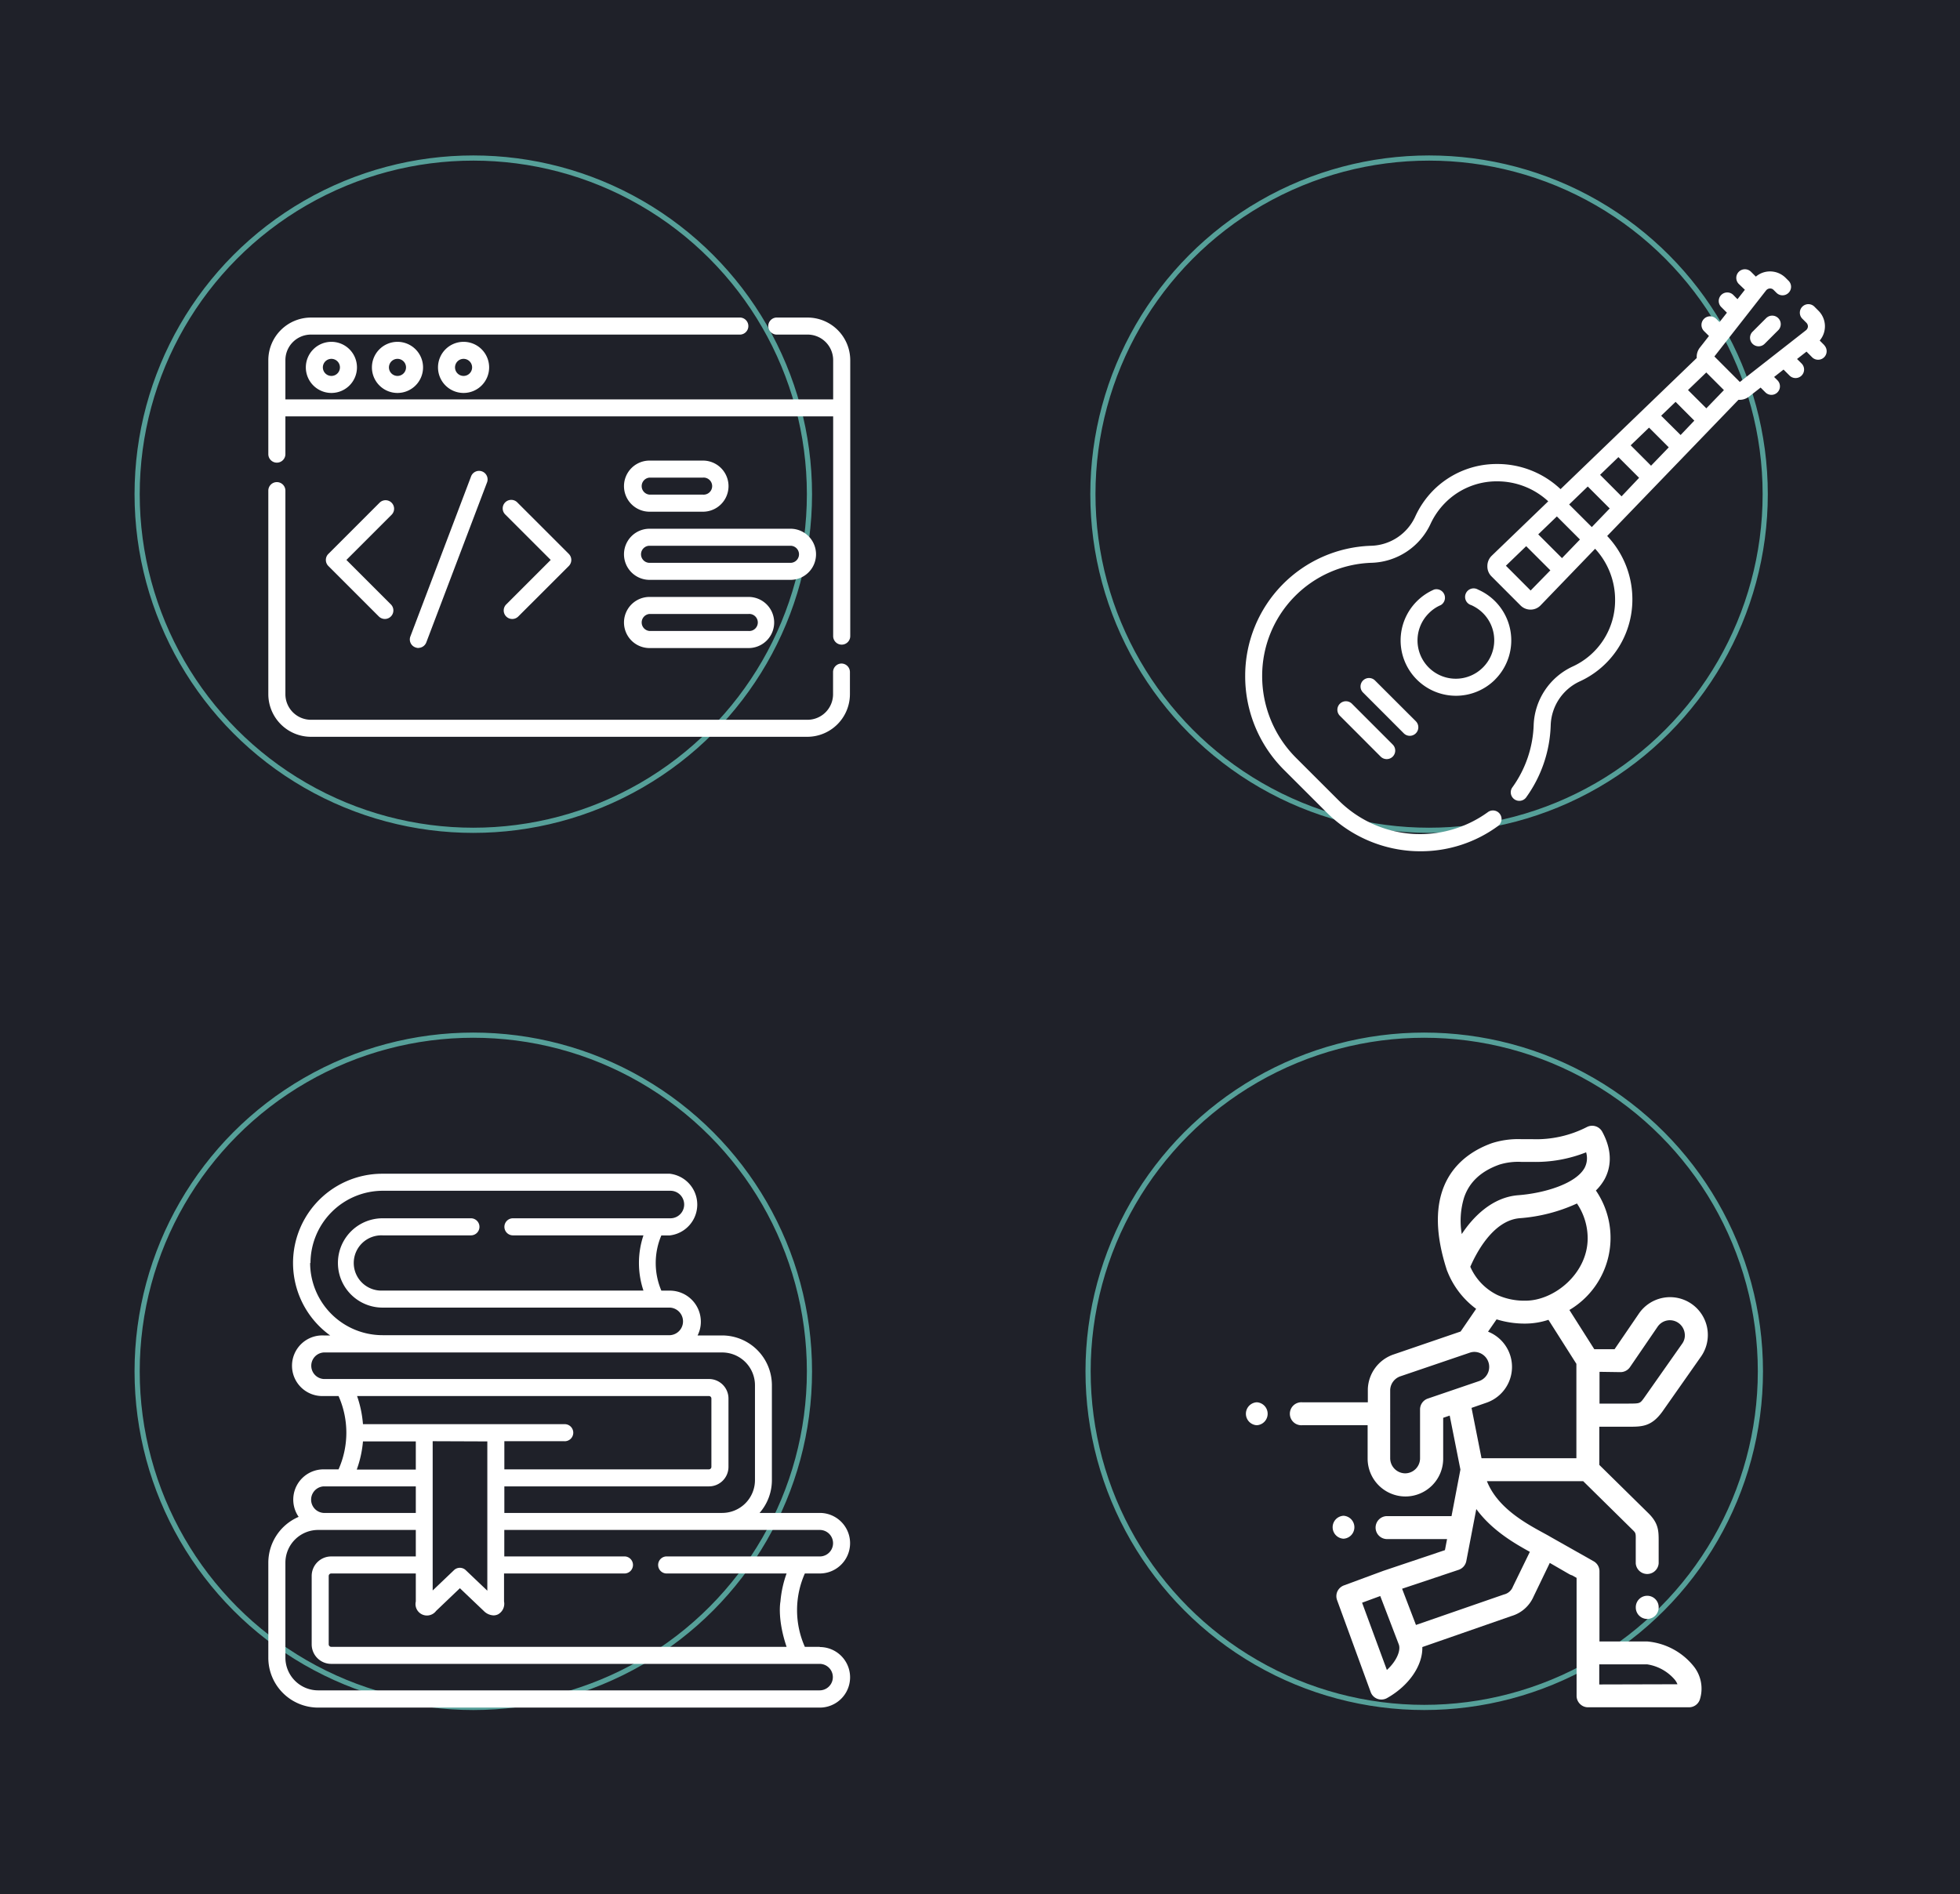 <svg id="Layer_1" data-name="Layer 1" xmlns="http://www.w3.org/2000/svg" viewBox="0 0 378.75 366.06"><defs><style>.cls-1,.cls-2{fill:#1f2129;}.cls-2{stroke:#56a099;stroke-miterlimit:10;}.cls-3{fill:#fff;}</style></defs><rect class="cls-1" width="378.75" height="366.06"/><circle class="cls-2" cx="91.46" cy="95.5" r="64.96"/><circle class="cls-2" cx="276.15" cy="95.5" r="64.96"/><circle class="cls-2" cx="91.46" cy="265.01" r="64.96"/><circle class="cls-2" cx="275.22" cy="265.01" r="64.96"/><path class="cls-3" d="M158.42,318.26h-2.89a17.43,17.43,0,0,1,0-14.18h2.89a5.85,5.85,0,1,0,0-11.7H146.78a9.61,9.61,0,0,0,2.38-6.33V267.7a9.63,9.63,0,0,0-9.62-9.62H134.8a5.8,5.8,0,0,0,.63-2.66,6,6,0,0,0-6-6h-1.63a13.63,13.63,0,0,1,0-10.67h1.63a6,6,0,0,0,0-11.92H73.93A17.25,17.25,0,0,0,63.8,258.08H62.53a5.86,5.86,0,1,0,0,11.71h2.89a17.4,17.4,0,0,1,0,14.17H62.53a5.85,5.85,0,0,0-4.82,9.18A9.65,9.65,0,0,0,51.85,302v18.34A9.63,9.63,0,0,0,61.47,330h96.95a5.85,5.85,0,1,0,0-11.7Zm0-22.59a2.56,2.56,0,1,1,0,5.12H128.7a1.65,1.65,0,0,0,0,3.29H152a21.25,21.25,0,0,0-1.19,5.44s-.66,3.26,1.19,8.74H64a.49.49,0,0,1-.48-.48V304.56a.49.49,0,0,1,.48-.48H80.35v5.41a2.21,2.21,0,0,0,3.92,1.83l0,0,4.6-4.39,4.61,4.39,0,0a2.79,2.79,0,0,0,1.89.86,2,2,0,0,0,.87-.2,2.33,2.33,0,0,0,1.16-2.49v-5.41h23.14a1.65,1.65,0,1,0,0-3.29H97.45v-5.12ZM70.14,275.23A21.58,21.58,0,0,0,69,269.79h68a.48.48,0,0,1,.47.48v13.21a.48.48,0,0,1-.47.48H97.46v-5.44H109a1.65,1.65,0,1,0,0-3.29ZM80.35,284H68.94a21.18,21.18,0,0,0,1.2-5.44H80.35Zm13.82-5.44v28.85L90,303.44a1.64,1.64,0,0,0-2.27,0l-4.12,3.93V278.52ZM60,244.12a14,14,0,0,1,14-14h55.55a2.66,2.66,0,0,1,0,5.32H99.12a1.65,1.65,0,1,0,0,3.3h25.22a16.79,16.79,0,0,0,0,10.67H73.93a5.34,5.34,0,1,1,0-10.67H91a1.65,1.65,0,0,0,0-3.3H73.93a8.63,8.63,0,0,0,0,17.26h55.55a2.67,2.67,0,0,1,0,5.33H73.93a14,14,0,0,1-14-14Zm2.56,22.38a2.57,2.57,0,0,1,0-5.13h77a6.34,6.34,0,0,1,6.33,6.33v18.35a6.34,6.34,0,0,1-6.33,6.33H97.46v-5.13H137a3.77,3.77,0,0,0,3.77-3.77V270.27A3.77,3.77,0,0,0,137,266.5Zm0,20.75H80.35v5.13H62.53a2.57,2.57,0,0,1,0-5.13Zm95.89,39.42H61.47a6.33,6.33,0,0,1-6.32-6.33V302a6.33,6.33,0,0,1,6.32-6.33H80.35v5.12H64a3.77,3.77,0,0,0-3.77,3.77v13.22A3.77,3.77,0,0,0,64,321.55h94.38a2.56,2.56,0,1,1,0,5.12Z"/><path class="cls-3" d="M156,61.37h-5.76a1.65,1.65,0,1,0,0,3.29H156A4.94,4.94,0,0,1,161,69.6v7.58H55.15V69.6a4.94,4.94,0,0,1,4.94-4.94h83a1.65,1.65,0,0,0,0-3.29h-83a8.25,8.25,0,0,0-8.24,8.23V87.76a1.65,1.65,0,0,0,3.3,0V80.47H161v42.46a1.65,1.65,0,1,0,3.3,0V69.6A8.25,8.25,0,0,0,156,61.37Z"/><path class="cls-3" d="M162.63,128.23a1.65,1.65,0,0,0-1.65,1.65v4.28A4.94,4.94,0,0,1,156,139.1H60.09a4.94,4.94,0,0,1-4.94-4.94V94.82a1.65,1.65,0,0,0-3.3,0v39.34a8.25,8.25,0,0,0,8.24,8.23H156a8.25,8.25,0,0,0,8.24-8.23v-4.28A1.65,1.65,0,0,0,162.63,128.23Z"/><path class="cls-3" d="M75.67,97.15a1.64,1.64,0,0,0-2.32,0l-9.9,9.9a1.63,1.63,0,0,0-.48,1.16,1.65,1.65,0,0,0,.48,1.17l9.76,9.76a1.68,1.68,0,0,0,1.17.48,1.65,1.65,0,0,0,1.16-2.81l-8.6-8.6,8.73-8.73a1.64,1.64,0,0,0,0-2.33Z"/><path class="cls-3" d="M97.82,119.14a1.65,1.65,0,0,0,2.33,0l9.77-9.76a1.69,1.69,0,0,0,.48-1.17,1.67,1.67,0,0,0-.48-1.16l-9.9-9.9a1.65,1.65,0,1,0-2.33,2.33l8.73,8.73-8.6,8.6a1.65,1.65,0,0,0,0,2.33Z"/><path class="cls-3" d="M80.84,125.21a1.66,1.66,0,0,0,1.54-1.07l11.7-30.82A1.65,1.65,0,1,0,91,92.15L79.3,123a1.63,1.63,0,0,0,1,2.12,1.71,1.71,0,0,0,.59.11Z"/><path class="cls-3" d="M59.1,71A4.94,4.94,0,1,0,64,66.06,4.94,4.94,0,0,0,59.1,71Zm6.59,0A1.65,1.65,0,1,1,64,69.35,1.65,1.65,0,0,1,65.69,71Z"/><path class="cls-3" d="M71.87,71a4.94,4.94,0,1,0,4.94-4.94A4.94,4.94,0,0,0,71.87,71Zm6.59,0a1.65,1.65,0,1,1-1.65-1.65A1.65,1.65,0,0,1,78.46,71Z"/><path class="cls-3" d="M84.64,71a4.94,4.94,0,1,0,4.94-4.94A4.94,4.94,0,0,0,84.64,71Zm6.59,0a1.65,1.65,0,1,1-1.65-1.65A1.65,1.65,0,0,1,91.23,71Z"/><path class="cls-3" d="M125.52,98.89h10.32a4.94,4.94,0,0,0,0-9.88H125.52a4.94,4.94,0,0,0,0,9.88Zm0-6.59h10.32a1.65,1.65,0,1,1,0,3.29H125.52a1.65,1.65,0,0,1,0-3.29Z"/><path class="cls-3" d="M125.52,112.06h27.23a4.94,4.94,0,0,0,0-9.88H125.52a4.94,4.94,0,1,0,0,9.88Zm0-6.59h27.23a1.65,1.65,0,1,1,0,3.3H125.52a1.65,1.65,0,0,1,0-3.3Z"/><path class="cls-3" d="M125.52,125.24h19.14a4.94,4.94,0,0,0,0-9.88H125.52a4.94,4.94,0,0,0,0,9.88Zm0-6.59h19.14a1.65,1.65,0,1,1,0,3.29H125.52a1.65,1.65,0,0,1,0-3.29Z"/><path class="cls-3" d="M288.91,131.32a10.71,10.71,0,0,0-3.3-17.38,1.65,1.65,0,1,0-1.31,3,7.58,7.58,0,0,1,2.28,1.56,7.41,7.41,0,0,1,0,10.47,7.4,7.4,0,1,1-10.46-10.47,7.17,7.17,0,0,1,2.31-1.57,1.65,1.65,0,0,0-1.3-3,10.75,10.75,0,0,0-3.34,2.27,10.69,10.69,0,1,0,15.12,15.13Z"/><path class="cls-3" d="M352.56,66.74l-.92-.93a4.25,4.25,0,0,0-.24-5.76l-.72-.72a1.65,1.65,0,1,0-2.33,2.33l.72.72a1,1,0,0,1,.29.74,1,1,0,0,1-.37.7l-12.78,10-4.92-4.93,10-12.78a1,1,0,0,1,.7-.36.94.94,0,0,1,.74.28l.56.56a1.65,1.65,0,0,0,2.33,0,1.64,1.64,0,0,0,0-2.33l-.56-.56a4.28,4.28,0,0,0-3.27-1.24,4.21,4.21,0,0,0-2.49,1l-.93-.93A1.65,1.65,0,0,0,336,54.87L337.18,56l-1.43,1.82-.87-.88a1.65,1.65,0,0,0-2.33,2.33l1.16,1.16-1.43,1.82-.65-.65A1.65,1.65,0,0,0,329.3,64l.94.93-1.76,2.25a2.89,2.89,0,0,0-.6,2L301.56,94.53a17.75,17.75,0,0,0-12.25-4.86h-.09a17.26,17.26,0,0,0-12.34,5.18,17.6,17.6,0,0,0-3.41,5,9.67,9.67,0,0,1-8.43,5.62,25.13,25.13,0,0,0-24.42,25.08,25.53,25.53,0,0,0,7.53,18.26l8.18,8.17a25.74,25.74,0,0,0,16.22,7.46c.65.05,1.3.07,1.95.07a25.2,25.2,0,0,0,15-4.9,1.65,1.65,0,1,0-2-2.65,22.29,22.29,0,0,1-28.85-2.31l-8.18-8.17a22.33,22.33,0,0,1-6.57-15.92,21.85,21.85,0,0,1,21.23-21.8,13,13,0,0,0,11.32-7.54,14.27,14.27,0,0,1,2.77-4,14,14,0,0,1,10-4.2h.08a14.5,14.5,0,0,1,9.88,3.86l-10.92,10.52a2.77,2.77,0,0,0-.84,2,2.69,2.69,0,0,0,.81,2l5.6,5.61a2.72,2.72,0,0,0,1.94.8h0a2.67,2.67,0,0,0,1.95-.84l10.52-10.92a14.51,14.51,0,0,1,3.86,10,14.05,14.05,0,0,1-8.23,12.77A13,13,0,0,0,296.37,140a21.85,21.85,0,0,1-4.17,12.23,1.65,1.65,0,0,0,2.67,1.93,25.12,25.12,0,0,0,4.79-14.06,9.67,9.67,0,0,1,5.62-8.42,17.38,17.38,0,0,0,10.16-15.75,17.8,17.8,0,0,0-4.87-12.35l25.36-26.31h.25a3,3,0,0,0,1.8-.62l2.24-1.75.93.93a1.66,1.66,0,0,0,1.17.48,1.65,1.65,0,0,0,1.16-2.81l-.65-.65,1.82-1.43,1.16,1.16a1.65,1.65,0,0,0,2.33,0,1.65,1.65,0,0,0,0-2.33l-.88-.87,1.83-1.43,1.14,1.15a1.65,1.65,0,0,0,2.33-2.33Zm-19.43,8.65-3.4,3.52-3.54-3.53,3.53-3.4Zm-8.37,8.68L321,80.34l2.79-2.68,3.62,3.63ZM319.05,90l-3.94-3.94,3.55-3.42,3.81,3.81Zm-5.7,5.92-4.15-4.16,3.54-3.42,4,4Zm-11.51,11.94-4.59-4.59,3.6-3.47,4.46,4.46Zm5.76-6-4.38-4.37,3.6-3.47,4.24,4.24Zm-11.82,12.26L291,109.33l3.92-3.78,4.67,4.67Z"/><path class="cls-3" d="M272.43,142.2a1.65,1.65,0,0,0,1.17-2.81l-7.89-7.88a1.64,1.64,0,1,0-2.32,2.32l7.88,7.89a1.64,1.64,0,0,0,1.16.48Z"/><path class="cls-3" d="M258.92,136a1.64,1.64,0,0,0,0,2.33l7.88,7.89a1.65,1.65,0,0,0,2.33,0,1.65,1.65,0,0,0,0-2.33L261.25,136A1.65,1.65,0,0,0,258.92,136Z"/><path class="cls-3" d="M341.35,61.42l-2.69,2.69A1.65,1.65,0,1,0,341,66.44l2.69-2.69a1.65,1.65,0,0,0-2.33-2.33Z"/><path class="cls-3" d="M318.31,317.22h-9.23V303.65a2.21,2.21,0,0,0-1.13-1.93L299.6,297h0c-.4-.24-.87-.49-1.36-.76-3.43-1.87-8.87-4.84-10.91-10h18.6l9.56,9.42c.62.61.62.61.6,2.19v4.26a2.22,2.22,0,0,0,4.43,0v-4.22c0-2,0-3.46-1.92-5.39l-9.55-9.4,0-7.38h5.68c2.55,0,4.4,0,6.52-2.94l0,0,7.38-10.51a7.3,7.3,0,1,0-12-8.31L312,260.74l-3.92,0-4.81-7.58a16.2,16.2,0,0,0,5.12-23.09,9.7,9.7,0,0,0,1.7-2.22c1-1.87,1.77-5-.47-9.13a2.22,2.22,0,0,0-2.94-.93,21.44,21.44,0,0,1-10.59,2.36H294a16.67,16.67,0,0,0-5.7.77c-5.6,2-14.17,7.83-8.68,24.62h0v0a1.11,1.11,0,0,0,.07.16h0a16.54,16.54,0,0,0,5.56,7.24l-3,4.38-13,4.45a7.34,7.34,0,0,0-4.93,6.65V271H251.62a2.22,2.22,0,1,0,0,4.43h12.66v6.48a7.32,7.32,0,0,0,7.34,7.29h0a7.3,7.3,0,0,0,7.26-7.34l0-7.86,1.26-.43L282.21,284l-1.72,9h-12.6a2.22,2.22,0,0,0,0,4.43h11.74l-.41,2.14-11.9,4,0,0h0l-7.63,2.82a2.27,2.27,0,0,0-1.25,1.15,2.23,2.23,0,0,0-.06,1.7L264.87,327a2.18,2.18,0,0,0,2.08,1.44,2.18,2.18,0,0,0,1.08-.28c4.29-2.41,6.92-6.36,6.82-9.86l17.24-6a6.72,6.72,0,0,0,4.27-3.79l3.12-6.47,3.79,2.19a2.45,2.45,0,0,0,.54.22l.85.48v14.47h0l0,8.32a2.19,2.19,0,0,0,.65,1.57,2.17,2.17,0,0,0,1.56.65h19.51a2.2,2.2,0,0,0,2.12-1.57,6.92,6.92,0,0,0-1.21-6.35A12.93,12.93,0,0,0,318.31,317.22Zm-5.15-52.05a2.23,2.23,0,0,0,1.84-1l5.32-7.78a2.87,2.87,0,0,1,4-.74,2.89,2.89,0,0,1,1.21,1.89,2.74,2.74,0,0,1-.45,2.11l-7.38,10.5c-.79,1.09-.8,1.09-2.94,1.1h-5.67v-6.14Zm-6.36-25.86c0,6.79-6.45,12.05-12,12.05a12.65,12.65,0,0,1-5.35-1.05l-.19-.09a11,11,0,0,1-5.14-5.41c1-2.31,4.29-9,9.61-9.39a32.17,32.17,0,0,0,11-2.84A12,12,0,0,1,306.8,239.31Zm-23.89-7.85c1-3,3.27-5.13,6.85-6.4a12.33,12.33,0,0,1,4.22-.52h2.12a26.38,26.38,0,0,0,10.4-1.85,4,4,0,0,1-.29,3c-1.69,3.09-7.83,4.91-12.82,5.29s-8.7,4.13-10.92,7.51A15.32,15.32,0,0,1,282.91,231.46Zm-7,38.82a2.22,2.22,0,0,0-1.5,2.1l0,9.44a2.9,2.9,0,0,1-2.86,2.91h0a2.93,2.93,0,0,1-2.91-2.87V273.4a1.93,1.93,0,0,0,0-.24,1.85,1.85,0,0,0,0-.23v-4.36a2.91,2.91,0,0,1,1.93-2.58L284,261.42a2.81,2.81,0,0,1,.91-.16,2.9,2.9,0,0,1,.94,5.63Zm11.33.8a7.32,7.32,0,0,0,.31-13.73l1.65-2.38a18.31,18.31,0,0,0,5.56.82,14.46,14.46,0,0,0,4.46-.73l5.4,8.51,0,9.94h0v8.3H286.29l-1.93-9.73ZM268,322.73l-4.79-13,3.51-1.29,3.58,9.35C270.71,318.85,270,320.9,268,322.73Zm24.36-16.12a2.45,2.45,0,0,1-1.74,1.53l-17,5.89-2.68-7,10.94-3.66a2.24,2.24,0,0,0,1.47-1.69l1.93-10.05c3,4.1,7.36,6.63,10.35,8.27Zm16.68,18.92,0-3.89h9.23a8.75,8.75,0,0,1,5.39,3,3.46,3.46,0,0,1,.49.85Z"/><path class="cls-3" d="M259.65,297.36a2.22,2.22,0,0,0,0-4.43h-.06a2.22,2.22,0,0,0,0,4.43Z"/><path class="cls-3" d="M242.89,271h-.06a2.22,2.22,0,0,0,0,4.43h.06a2.22,2.22,0,0,0,0-4.43Z"/><path class="cls-3" d="M318.31,308.39a2.21,2.21,0,0,0-2.21,2.22v.05a2.21,2.21,0,1,0,4.42,0v-.05A2.21,2.21,0,0,0,318.31,308.39Z"/></svg>
